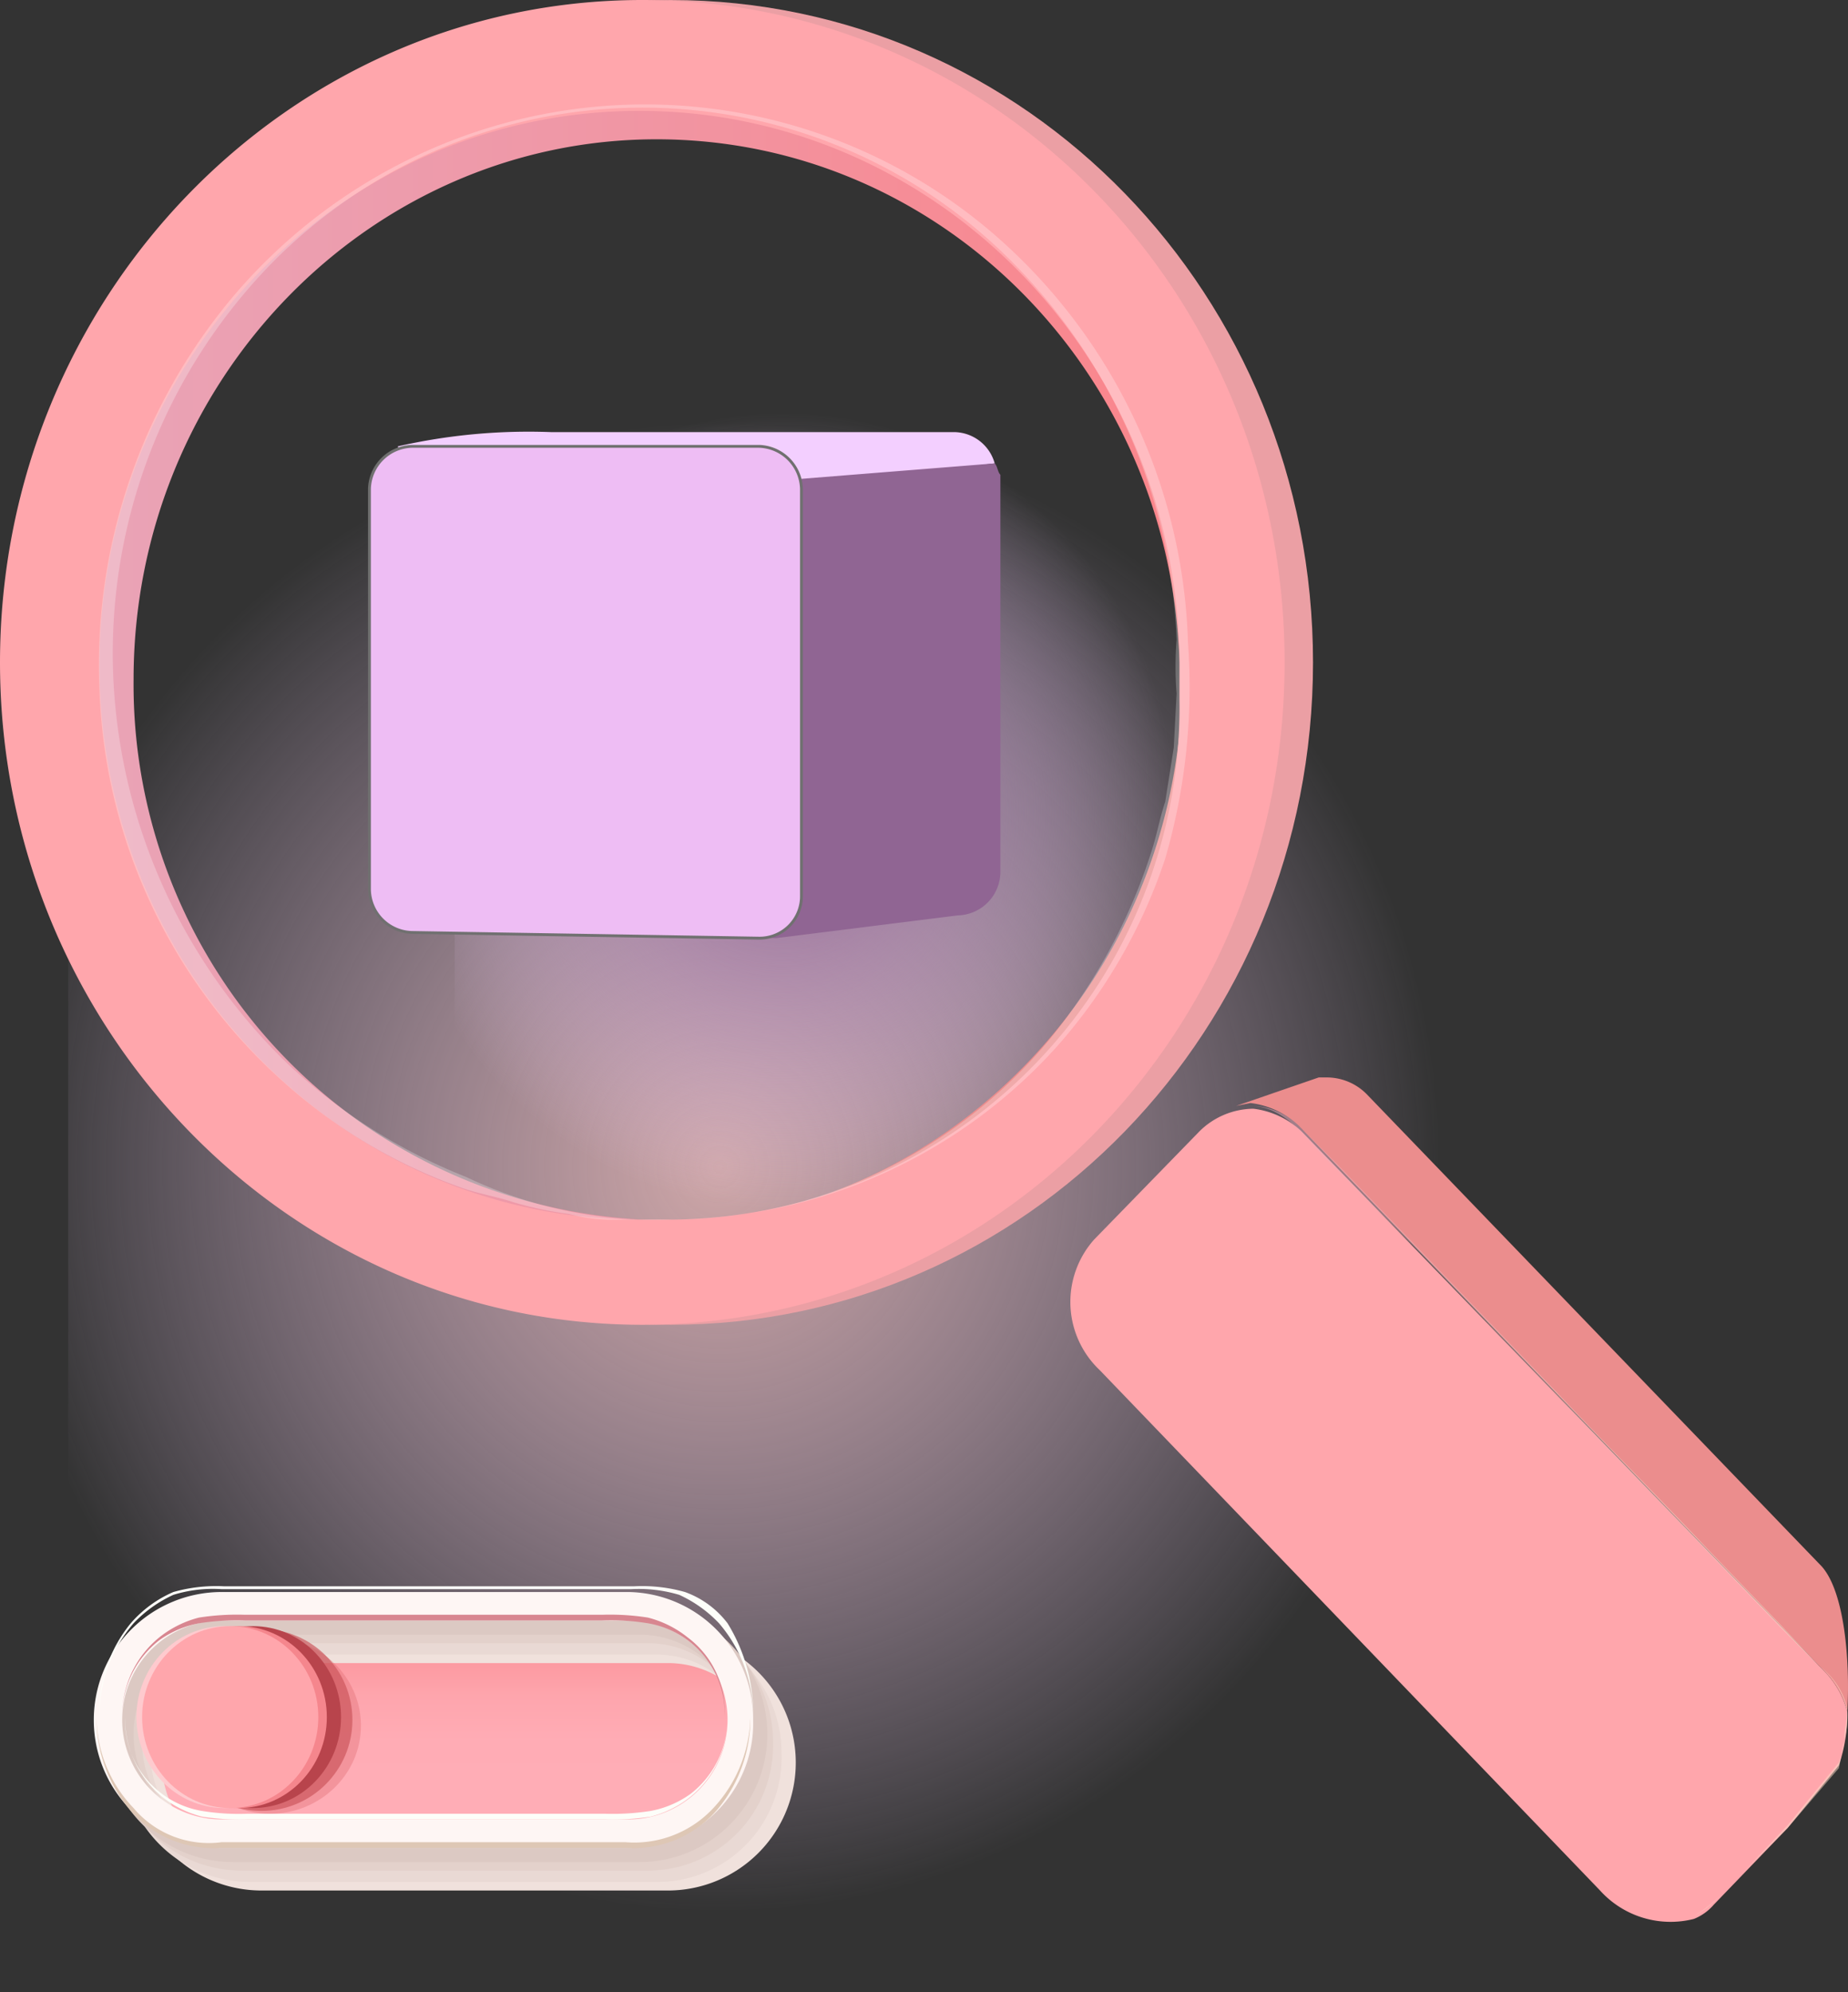 <svg xmlns="http://www.w3.org/2000/svg" xmlns:xlink="http://www.w3.org/1999/xlink" width="65.024" height="70.079" viewBox="0 0 65.024 70.079"><rect x="0" y="0" width="65.024" height="70.079" fill="#333333" stroke="none"/><defs><style>.a{fill:url(#a);}.b{fill:url(#b);}.c{fill:#f0e1dc;}.d{fill:#e9d9d4;}.e{fill:#e3d1cb;}.f{fill:#dcc9c3;}.g{fill:#fef6f4;}.h{fill:#fdfef9;}.i{fill:#d88690;}.j{fill:#dec7b5;}.k{fill:#f0757a;opacity:0;}.l{fill:#dd656b;opacity:0.333;}.m{fill:#cb545b;opacity:0.667;}.n{fill:#b8444c;}.o{fill:#f5868d;}.p{fill:#fecace;}.q{fill:#ffa6ac;}.r{fill:url(#c);}.s{fill:url(#d);}.t{fill:#eb8d8d;}.u{fill:#eb9fa4;}.v{fill:url(#e);}.w{opacity:0.5;}.x{fill:url(#f);}.y{fill:#f3cfff;}.z{fill:#906593;}.aa{fill:#eebdf4;}.ab{fill:none;stroke:#707070;stroke-miterlimit:10;stroke-width:0.1px;}.ac{opacity:0.25;}.ad{fill:#fff;}</style><radialGradient id="a" cx="0.501" cy="0.5" r="0.461" gradientTransform="translate(-0.099 -0.015) scale(1.147 1.03)" gradientUnits="objectBoundingBox"><stop offset="0" stop-color="#cea6a7"/><stop offset="0.242" stop-color="#d5aeb7" stop-opacity="0.757"/><stop offset="0.714" stop-color="#e6c4e2" stop-opacity="0.286"/><stop offset="1" stop-color="#f2d3ff" stop-opacity="0"/></radialGradient><linearGradient id="b" x1="0.499" y1="1.006" x2="0.499" y2="0.017" gradientUnits="objectBoundingBox"><stop offset="0" stop-color="#ffaeb7"/><stop offset="0.401" stop-color="#ffacb5"/><stop offset="0.599" stop-color="#fea5ad"/><stop offset="0.752" stop-color="#fc99a0"/><stop offset="0.882" stop-color="#fa878e"/><stop offset="0.897" stop-color="#fa858b"/><stop offset="0.921" stop-color="#f97c82"/><stop offset="0.961" stop-color="#f5646b"/><stop offset="1" stop-color="#f0454d"/></linearGradient><radialGradient id="c" cx="0.498" cy="0.5" r="0.461" gradientTransform="translate(-0.125 -0.015) scale(1.151 1.03)" gradientUnits="objectBoundingBox"><stop offset="0" stop-color="#906593"/><stop offset="0.2" stop-color="#9f75a3" stop-opacity="0.8"/><stop offset="0.594" stop-color="#c5a0cd" stop-opacity="0.408"/><stop offset="1" stop-color="#f2d3ff" stop-opacity="0"/></radialGradient><radialGradient id="d" cx="0.502" cy="0.503" r="0.249" gradientTransform="matrix(0.699, -0.719, 1.393, 1.339, 46.907, 21.18)" xlink:href="#a"/><linearGradient id="e" y1="0.5" x2="1.002" y2="0.5" gradientUnits="objectBoundingBox"><stop offset="0" stop-color="#e9a4b7"/><stop offset="0.434" stop-color="#ef98a7"/><stop offset="1" stop-color="#fa858b"/></linearGradient><linearGradient id="f" x1="-0.002" y1="0.499" x2="1.005" y2="0.499" gradientUnits="objectBoundingBox"><stop offset="0" stop-color="#e9a4b7"/><stop offset="0.344" stop-color="#efb4bc"/><stop offset="1" stop-color="#ffdec9"/></linearGradient></defs><g transform="translate(-42 -39.5)"><path class="a" d="M87.9,108.2l-38.8-.7a4.781,4.781,0,0,1-4.7-4.8v-45a4.717,4.717,0,0,1,4.7-4.8H87.9a4.781,4.781,0,0,1,4.7,4.8v45.7A4.781,4.781,0,0,1,87.9,108.2Z"/><path class="b" d="M64.2,103.9H49.8a3.9,3.9,0,0,1-3.9-3.9v-.3a3.9,3.9,0,0,1,3.9-3.9H64.2a3.9,3.9,0,0,1,3.9,3.9v.3A3.97,3.97,0,0,1,64.2,103.9Z"/><path class="c" d="M51.2,98a3.5,3.5,0,0,0,0,7H65.5a3.5,3.5,0,0,0,0-7Zm14.3,8H51.2a4.5,4.5,0,0,1,0-9H65.5a4.5,4.5,0,0,1,0,9Z"/><path class="d" d="M50.8,97.7a3.5,3.5,0,0,0,0,7H65.1a3.5,3.5,0,0,0,0-7Zm14.4,8H50.8a4.5,4.5,0,0,1,0-9H65.1a4.461,4.461,0,0,1,4.4,4.5A4.376,4.376,0,0,1,65.2,105.7Z"/><path class="e" d="M50.5,97.3a3.5,3.5,0,0,0,0,7H64.8a3.5,3.5,0,0,0,0-7Zm14.3,8H50.5a4.5,4.5,0,0,1,0-9H64.8a4.461,4.461,0,0,1,4.4,4.5A4.4,4.4,0,0,1,64.8,105.3Z"/><path class="f" d="M50.2,97a3.5,3.5,0,0,0,0,7H64.5a3.5,3.5,0,0,0,0-7Zm14.3,8H50.2a4.5,4.5,0,0,1,0-9H64.5a4.5,4.5,0,0,1,0,9Z"/><path class="g" d="M64.2,104.5H49.8a4.5,4.5,0,0,1,0-9H64.1a4.461,4.461,0,0,1,4.4,4.5A4.378,4.378,0,0,1,64.2,104.5Zm-14.4-8a3.5,3.5,0,0,0,0,7H64.1a3.5,3.5,0,0,0,0-7Z"/><path class="h" d="M46.4,99.9a3.244,3.244,0,0,0,2.7,3.3,8.083,8.083,0,0,0,1.6.1H63.3a8.6,8.6,0,0,0,1.6-.1,3.506,3.506,0,0,0,1.4-.6,3.366,3.366,0,0,0,1.3-2.7,3.545,3.545,0,0,1-1.3,2.8,3.694,3.694,0,0,1-1.4.7,8.6,8.6,0,0,1-1.6.1H50.7a8.6,8.6,0,0,1-1.6-.1,3.694,3.694,0,0,1-1.4-.7A3.566,3.566,0,0,1,46.4,99.9Z"/><path class="i" d="M67.5,99.9a3.244,3.244,0,0,0-2.7-3.3,8.083,8.083,0,0,0-1.6-.1H50.6a8.6,8.6,0,0,0-1.6.1,3.506,3.506,0,0,0-1.4.6,3.366,3.366,0,0,0-1.3,2.7,3.545,3.545,0,0,1,1.3-2.8,3.694,3.694,0,0,1,1.4-.7,8.6,8.6,0,0,1,1.6-.1H63.2a8.6,8.6,0,0,1,1.6.1,3.694,3.694,0,0,1,1.4.7A3.264,3.264,0,0,1,67.5,99.9Z"/><path class="h" d="M68.5,99.9a4.971,4.971,0,0,0-1.2-3.3,4.508,4.508,0,0,0-1.4-1,4.954,4.954,0,0,0-1.7-.2H49.8a4.678,4.678,0,0,0-1.7.2,4.508,4.508,0,0,0-1.4,1,4.971,4.971,0,0,0-1.2,3.3,4.884,4.884,0,0,1,1.1-3.3,4.177,4.177,0,0,1,1.5-1.1,5.537,5.537,0,0,1,1.8-.2H64.3a5.537,5.537,0,0,1,1.8.2,3.269,3.269,0,0,1,1.5,1.1A6.048,6.048,0,0,1,68.5,99.9Z"/><path class="j" d="M45.4,99.9a4.626,4.626,0,0,0,1.3,3.2,3.458,3.458,0,0,0,3.1,1.2H64a3.8,3.8,0,0,0,3.1-1.2,4.816,4.816,0,0,0,1.3-3.2,4.971,4.971,0,0,1-1.2,3.3,3.894,3.894,0,0,1-3.2,1.3H49.8a3.894,3.894,0,0,1-3.2-1.3A4.971,4.971,0,0,1,45.4,99.9Z"/><ellipse class="k" cx="3.2" cy="3" rx="3.2" ry="3" transform="translate(48.6 97.3)"/><ellipse class="l" cx="3.2" cy="3.1" rx="3.2" ry="3.1" transform="translate(48.3 97.1)"/><circle class="m" cx="3.2" cy="3.2" r="3.2" transform="translate(48 96.8)"/><ellipse class="n" cx="3.1" cy="3.2" rx="3.1" ry="3.2" transform="translate(47.8 96.7)"/><ellipse class="o" cx="3.1" cy="3.2" rx="3.1" ry="3.2" transform="translate(47.3 96.7)"/><ellipse class="p" cx="3.1" cy="3.2" rx="3.1" ry="3.2" transform="translate(46.8 96.7)"/><ellipse class="q" cx="3.1" cy="3.2" rx="3.1" ry="3.2" transform="translate(47 96.7)"/><path class="r" d="M81.3,82.9l-20.8-.4A2.562,2.562,0,0,1,58,79.9V55.8a2.562,2.562,0,0,1,2.5-2.6H81.3a2.562,2.562,0,0,1,2.5,2.6V80.3A2.562,2.562,0,0,1,81.3,82.9Z"/><path class="s" d="M106.4,101l-8.3,8.3c-.5.6-1.8.2-2.9-.9l-18-17.9c-1.1-1.1-1.5-2.4-1-3l8-8.5c.5-.6,1.8-.2,2.9.9l18.2,18.2C106.5,99.1,107,100.5,106.4,101Z"/><path class="t" d="M83.6,63.3c0,10.6-8.4,19.3-18.7,19.3-10.1,0-18.4-8.3-18.7-18.7v.6A20.005,20.005,0,0,0,66,85c11,0,19.9-9.2,19.9-20.5A20.127,20.127,0,0,0,66,44.1h-.6A19.015,19.015,0,0,1,83.6,63.3Z"/><path class="u" d="M65.6,39.5C53.1,39.5,43,50,43,62.8S53.1,86.1,65.6,86.1,88.2,75.7,88.2,62.8,78.1,39.5,65.6,39.5ZM66.8,83H65.6C54.8,83,46,74,46,62.8s8.8-20.2,19.6-20.2,19.6,9,19.6,20.2V64C85.2,74.5,77,83,66.8,83Z"/><path class="v" d="M46.7,63.4c0-10.5,8.3-19,18.4-19,10,0,18.1,8.2,18.4,18.4v-.6A19.748,19.748,0,0,0,64,42c-10.8,0-19.6,9-19.6,20.2S53.2,82.4,64,82.4h.6A18.853,18.853,0,0,1,46.7,63.4Z"/><path class="t" d="M106.3,98.4a3.293,3.293,0,0,1,.7,1.3c.1-1.8-.1-4.2-.9-5.1L90.1,78a1.974,1.974,0,0,0-1.4-.6h-.3l-2.9,1,.5-.1a2.982,2.982,0,0,1,1.7.8Z"/><path class="q" d="M106.3,98.4a3.293,3.293,0,0,1,.7,1.3,5.564,5.564,0,0,1-.3,1.9l-1.8,2.2-2.6,2.7a1.794,1.794,0,0,1-.7.5,3.342,3.342,0,0,1-3.3-1L80.7,87.7a3.3,3.3,0,0,1-.2-4.6l3.7-3.8a2.732,2.732,0,0,1,1.9-.8,2.982,2.982,0,0,1,1.7.8Z"/><path class="q" d="M64.6,39.5C52.1,39.5,42,50,42,62.8S52.1,86.1,64.6,86.1,87.2,75.7,87.2,62.8,77.1,39.5,64.6,39.5Zm1.1,42.9H64.5c-10.5,0-19-8.8-19-19.5s8.5-19.5,19-19.5,19,8.8,19,19.5v1.2A18.014,18.014,0,0,1,65.7,82.4Z"/><g class="w"><path class="x" d="M84.2,79.2a2.732,2.732,0,0,1,1.9-.8h0a2.465,2.465,0,0,1,1.7.8l1.3,1.3,2.6,2.7,5.2,5.4c1.7,1.8,3.5,3.6,5.2,5.4l2.6,2.7,1.3,1.4a2.748,2.748,0,0,1,1,1.6h0a3.4,3.4,0,0,1-.1,1c-.1.3-.1.6-.2,1h0l-1.8,2.1h0l-1.6,1.6-.8.8a3.114,3.114,0,0,1-.9.7,5.5,5.5,0,0,0,.9-.7l.8-.8,1.6-1.7h0l1.8-2.2h0a2.92,2.92,0,0,0,.2-.9c0-.3.1-.6.1-1h0a2.523,2.523,0,0,0-1-1.5l-1.3-1.3-2.6-2.7c-1.7-1.8-3.5-3.6-5.2-5.4l-5.2-5.4L89,80.6c-.9-.8-1.6-2.1-2.9-2.2h0A2.732,2.732,0,0,0,84.2,79.2Z"/></g><path class="y" d="M75.6,54.7H61.4a20.75,20.75,0,0,0-5.4.5l.7,2.9L77,55.8A1.5,1.5,0,0,0,75.6,54.7Z"/><path class="z" d="M77,55.8,58.2,57.3,60,71c0,.8.3,1.1,1.1,1.1l8.2.4,6.4-.8a1.538,1.538,0,0,0,1.5-1.5v-14C77.1,56.1,77.1,55.9,77,55.8Z"/><path class="aa" d="M68.7,72.5l-12.2-.2A1.538,1.538,0,0,1,55,70.8V56.7a1.538,1.538,0,0,1,1.5-1.5H68.7a1.538,1.538,0,0,1,1.5,1.5V71A1.473,1.473,0,0,1,68.7,72.5Z"/><path class="ab" d="M68.7,72.5l-12.2-.2A1.538,1.538,0,0,1,55,70.8V56.7a1.538,1.538,0,0,1,1.5-1.5H68.7a1.538,1.538,0,0,1,1.5,1.5V71A1.473,1.473,0,0,1,68.7,72.5Z"/><g class="ac"><path class="ad" d="M65.7,82.4H63.9a6.154,6.154,0,0,1-1.9-.2,12.859,12.859,0,0,1-1.9-.4c-.6-.2-1.2-.3-1.8-.5a18.806,18.806,0,0,1-6.5-3.9,19.367,19.367,0,0,1-6.3-13.6,20.124,20.124,0,0,1,4.9-14.1,19.242,19.242,0,0,1,6-4.6,18.805,18.805,0,0,1,21.3,3.3,19.768,19.768,0,0,1,6.1,13.7,21.667,21.667,0,0,1-.8,7.6,18.973,18.973,0,0,1-3.8,6.6A18.353,18.353,0,0,1,65.7,82.4Zm0,0A16.649,16.649,0,0,0,73,80.7a17.777,17.777,0,0,0,5.9-4.6,20.181,20.181,0,0,0,3.6-6.6c.2-.6.3-1.2.5-1.8l.3-1.9.1-1.9a12.052,12.052,0,0,1,0-1.9,19.925,19.925,0,0,0-5.9-13.4,18.291,18.291,0,0,0-26.8,1.1A19.624,19.624,0,0,0,46,63.6a20.151,20.151,0,0,0,6.1,13.3,19.855,19.855,0,0,0,6.3,4A15.456,15.456,0,0,0,65.7,82.4Z"/></g></g></svg>
